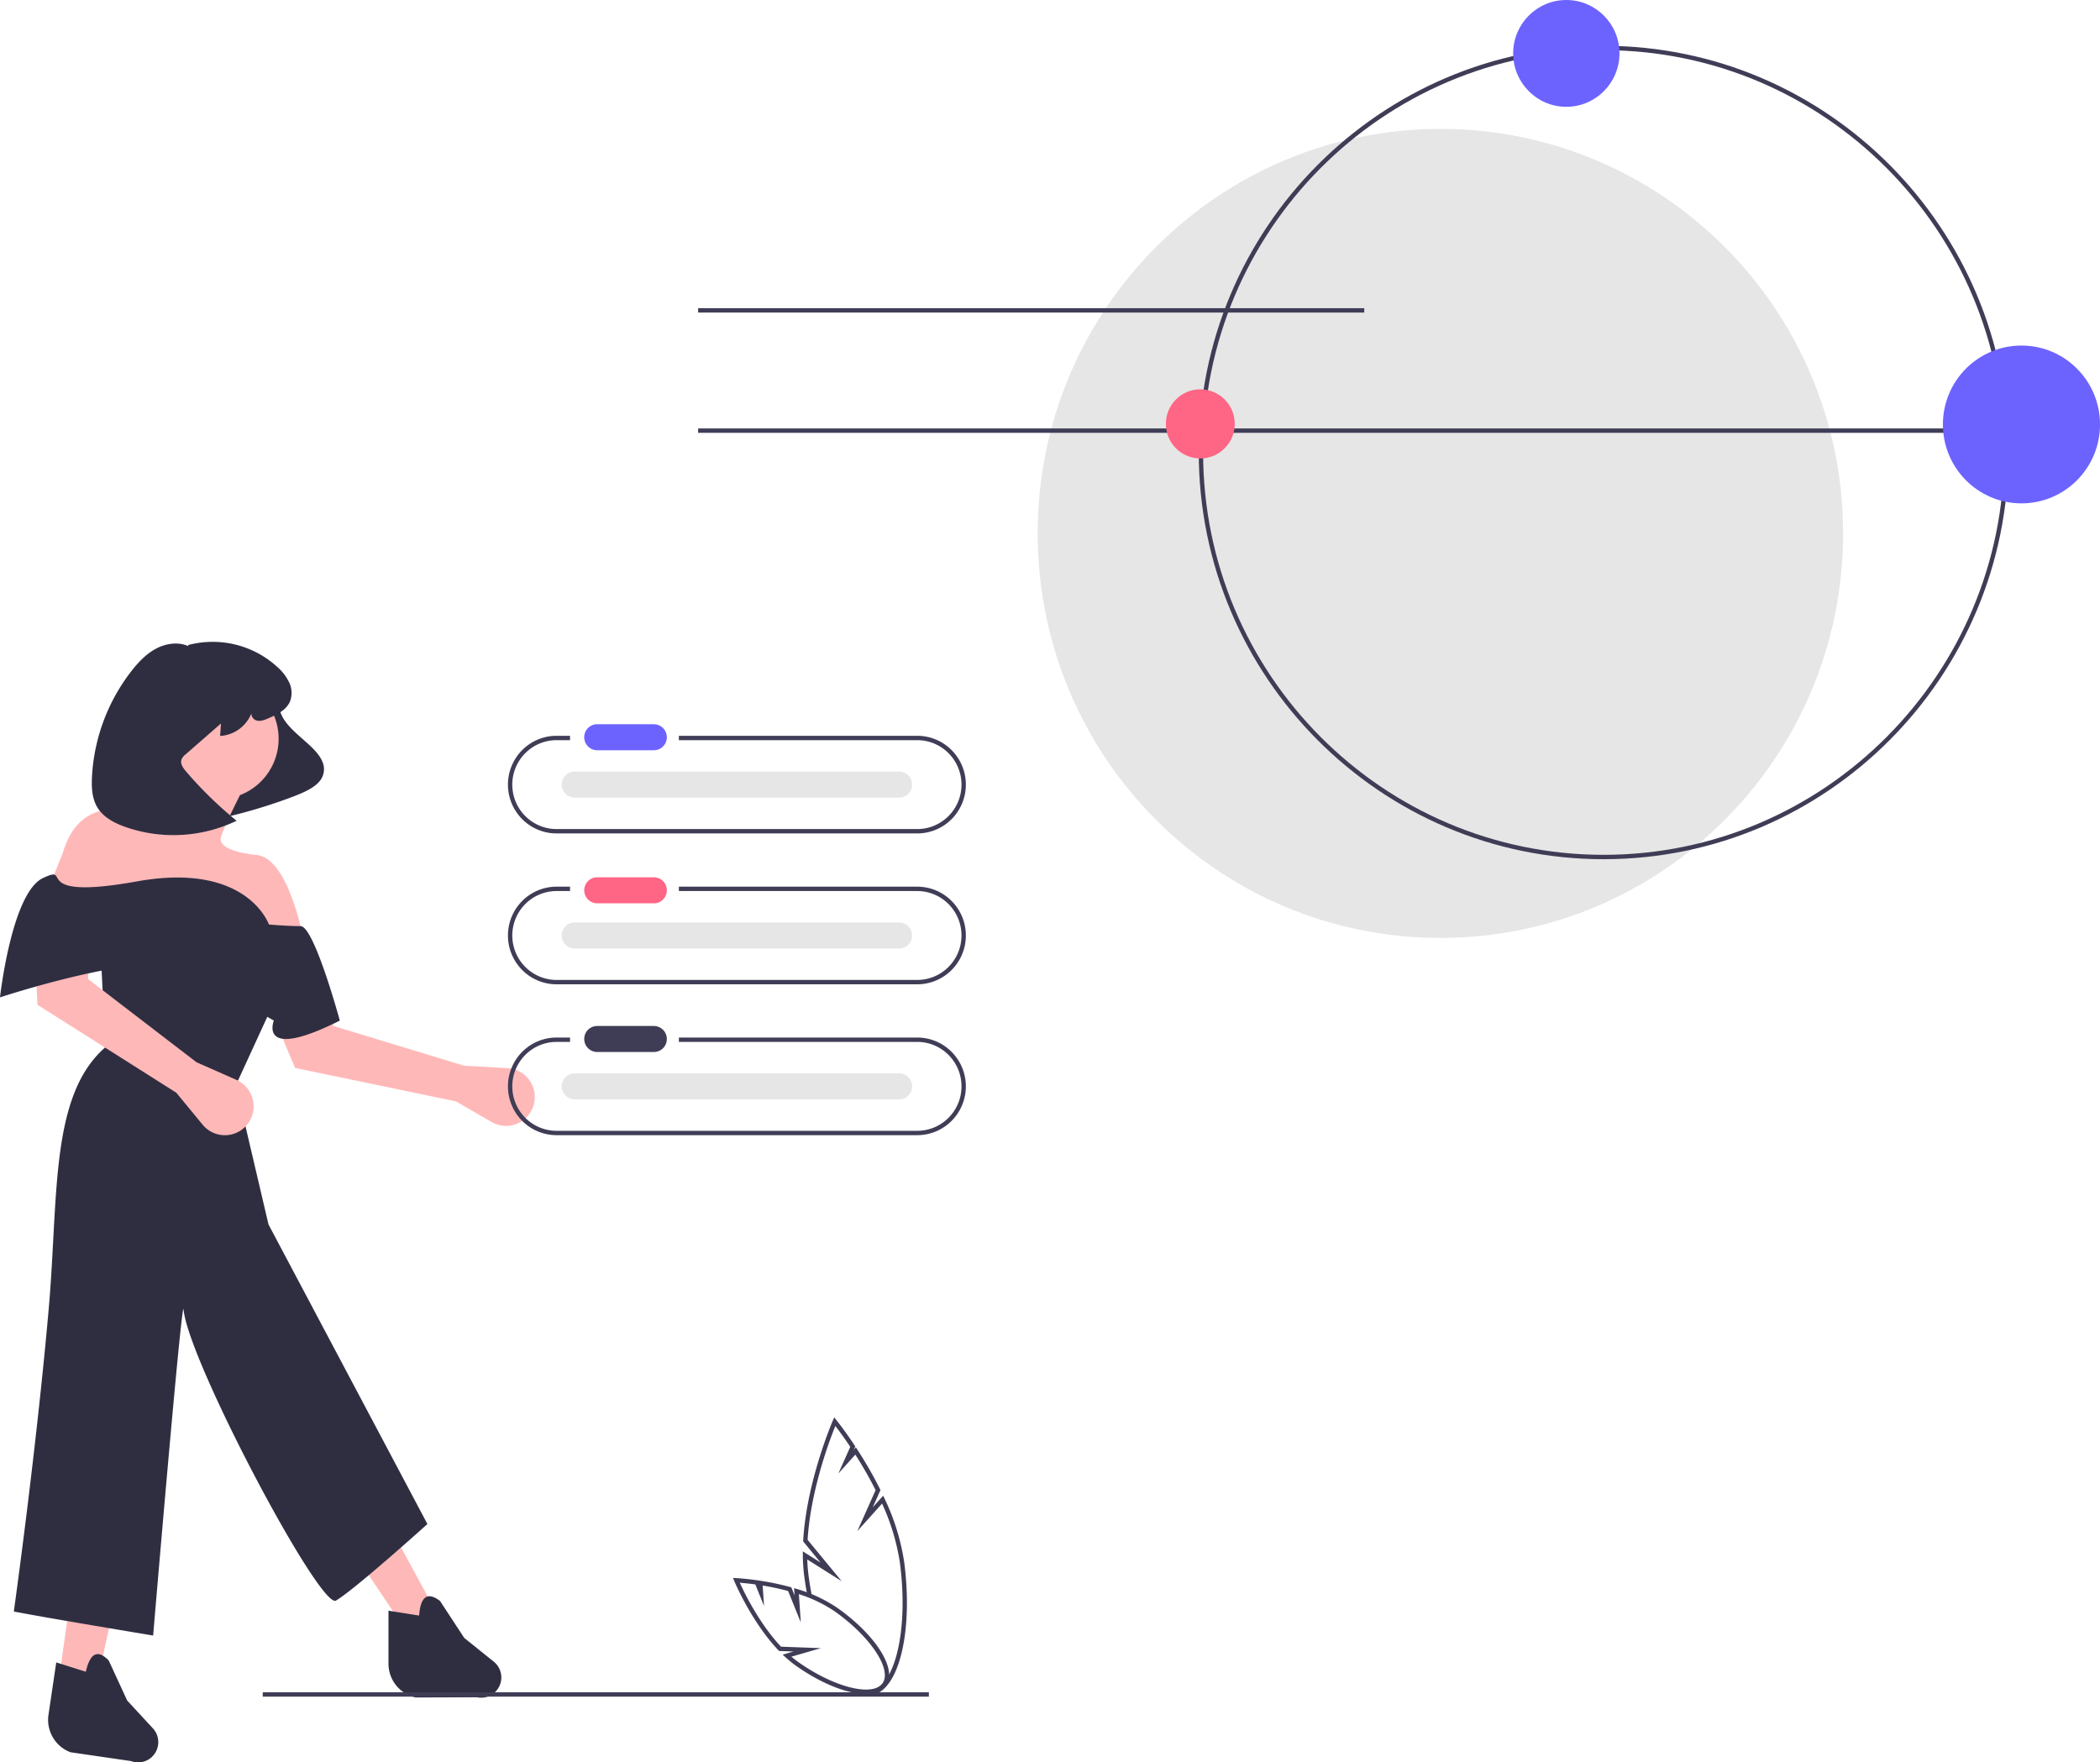 <svg width="193" height="162" fill="none" xmlns="http://www.w3.org/2000/svg"><g clip-path="url(#a)"><path d="m41.894 101.237 3.295 1.903a2.635 2.635 0 0 0 3.182-.419 2.667 2.667 0 0 0-.545-4.187 2.635 2.635 0 0 0-1.174-.35l-3.991-.22-12.022-3.656-1.938-7.291-5.068 2.86 3.485 8.289 14.776 3.071Z" fill="#FFB8B8"/><path d="M26.184 63.397c-.763.868-.625 1.913-.07 2.76.555.848 1.48 1.554 2.288 2.302.52.48 1 .99 1.233 1.569a1.709 1.709 0 0 1-.278 1.8c-.53.63-1.516 1.055-2.478 1.42a48.66 48.66 0 0 1-8.485 2.348c2.437-2.86 3.657-6.082 3.479-9.186-.038-.65-.134-1.308.092-1.96a2.664 2.664 0 0 1 1.818-1.599c.968-.279 2.244-.003 2.392.635" fill="#2F2E41"/><path d="m5.305 155.196 3.487.152 6.882-31.939-5.973.258-4.396 31.529Zm34.871-6.854-2.88 1.523-18.019-26.858 5.739-2.538 15.16 27.873ZM20.09 73.45c3.046 0 5.516-2.48 5.516-5.54 0-3.061-2.47-5.542-5.516-5.542s-5.516 2.48-5.516 5.541c0 3.06 2.47 5.541 5.516 5.541Z" fill="#FFB8B8"/><path d="M17.283 70.814s-1.971 4.113-4.7 3.96c0 0-5.155-2.132-6.822 3.656L3.94 83l24.106 4.112s-1.365-8.377-4.548-8.53c0 0-3.639-.304-3.184-1.675.455-1.37 2.122-4.57 2.122-4.57l-5.154-1.523Z" fill="#FFB8B8"/><path d="m25.317 91.834-3.64 7.92 3 12.802 14.604 27.536s-6.726 6.062-8.403 7.034c-1.454.844-13.562-22.019-14.004-26.732-.146-1.555-2.8 29.948-2.8 29.948s-10.01-1.659-12.804-2.211c0 0 2.013-14.329 3.2-27.737.916-10.335.084-19.701 5.231-24.143l-.455-8.835 12.129-.456 3.942 4.874ZM6.48 161.07l5.567.812a1.845 1.845 0 0 0 2.313-.928 1.87 1.87 0 0 0-.308-2.082l-2.363-2.557-1.7-3.686c-1.017-1.044-1.713-.675-2.101 1.04l-2.719-.858-.713 4.814a3.19 3.19 0 0 0 .405 2.083c.368.627.94 1.108 1.62 1.362Zm31.73-5.036 5.625-.02c.45.096.92.02 1.318-.213a1.861 1.861 0 0 0 .84-2.149 1.856 1.856 0 0 0-.616-.912l-2.712-2.18-2.222-3.395c-1.158-.882-1.792-.414-1.925 1.34l-2.815-.447v4.867c0 .728.25 1.434.705 2a3.166 3.166 0 0 0 1.802 1.109ZM17.307 59.391c-.937-.411-2.052-.25-2.957.229-.904.479-1.627 1.242-2.26 2.05a17.336 17.336 0 0 0-3.637 9.733c-.05.968-.003 1.992.499 2.82.551.91 1.56 1.433 2.56 1.789 3.352 1.173 7.03.97 10.234-.566a36.36 36.36 0 0 1-4.658-4.545c-.265-.31-.542-.707-.407-1.093.085-.187.216-.35.382-.47l3.247-2.834-.081 1.146a3.3 3.3 0 0 0 1.785-.653 3.323 3.323 0 0 0 1.133-1.532c-.156.317.143.707.488.779.345.071.695-.072 1.02-.212.785-.34 1.638-.744 1.987-1.53a2.203 2.203 0 0 0-.046-1.73 4.351 4.351 0 0 0-1.057-1.416 8.801 8.801 0 0 0-8.253-2.062" fill="#2F2E41"/><path d="m16.204 100.444 2.422 2.944a2.648 2.648 0 0 0 2.01.963 2.635 2.635 0 0 0 2.03-.92 2.658 2.658 0 0 0 .577-2.323 2.658 2.658 0 0 0-1.517-1.846l-3.66-1.613-9.982-7.66.731-7.51-5.745.891.37 8.99 12.764 8.084Z" fill="#FFB8B8"/><path d="M31.231 93.814s-2.36-8.686-3.606-8.684c-1.245.002-2.913-.15-2.913-.15s-1.971-5.788-12.129-3.96c-10.157 1.827-5.76-1.676-8.641-.305C1.062 82.085 0 91.68 0 91.68s15.616-5.178 18.95-2.284a37.033 37.033 0 0 0 6.217 4.417s-1.516 3.808 6.064 0Z" fill="#2F2E41"/><path d="M85.367 155.557H24.148v.402h61.219v-.402Z" fill="#3F3D56"/><path d="M132.378 86.215c20.441 0 37.011-16.648 37.011-37.184 0-20.535-16.57-37.183-37.011-37.183-20.44 0-37.01 16.648-37.01 37.183 0 20.536 16.57 37.184 37.01 37.184Z" fill="#E6E6E6"/><path d="M125.379 28.33H64.16v.401h61.219v-.402Zm59.017 11.054H64.16v.402h120.236v-.402Z" fill="#3F3D56"/><path d="M147.383 78.98c-20.518 0-37.211-16.771-37.211-37.385 0-20.614 16.693-37.385 37.211-37.385 20.518 0 37.211 16.77 37.211 37.385 0 20.614-16.693 37.384-37.211 37.384Zm0-74.368c-20.298 0-36.811 16.59-36.811 36.983 0 20.392 16.513 36.982 36.811 36.982s36.811-16.59 36.811-36.982-16.513-36.983-36.811-36.983Z" fill="#3F3D56"/><path d="M143.952 9.817c2.698 0 4.886-2.198 4.886-4.909 0-2.71-2.188-4.908-4.886-4.908s-4.886 2.198-4.886 4.908c0 2.711 2.188 4.909 4.886 4.909Z" fill="#6C63FF"/><path d="M110.314 42.14a3.169 3.169 0 0 0 3.161-3.176 3.169 3.169 0 0 0-3.161-3.176 3.17 3.17 0 0 0-3.162 3.176 3.17 3.17 0 0 0 3.162 3.176Z" fill="#FF6584"/><path d="M185.782 46.27c3.987 0 7.22-3.248 7.22-7.254 0-4.006-3.233-7.253-7.22-7.253-3.987 0-7.22 3.247-7.22 7.253s3.233 7.254 7.22 7.254Z" fill="#6C63FF"/><path d="M84.298 67.635H62.392v.402h21.906c1.079 0 2.113.43 2.876 1.197a4.095 4.095 0 0 1 0 5.778 4.057 4.057 0 0 1-2.876 1.196H51.15a4.057 4.057 0 0 1-2.875-1.196 4.095 4.095 0 0 1 0-5.778 4.057 4.057 0 0 1 2.875-1.197h1.239v-.402H51.15c-1.184 0-2.32.473-3.158 1.315a4.498 4.498 0 0 0 0 6.346 4.456 4.456 0 0 0 3.158 1.314h33.148a4.455 4.455 0 0 0 3.159-1.314 4.498 4.498 0 0 0 0-6.346 4.457 4.457 0 0 0-3.159-1.315Zm0 13.869H62.392v.402h21.906c1.079 0 2.113.43 2.876 1.197a4.095 4.095 0 0 1 0 5.777 4.057 4.057 0 0 1-2.876 1.197H51.15a4.057 4.057 0 0 1-2.875-1.197 4.095 4.095 0 0 1 0-5.777 4.057 4.057 0 0 1 2.875-1.197h1.239v-.402H51.15c-1.184 0-2.32.473-3.158 1.314a4.498 4.498 0 0 0 0 6.346 4.456 4.456 0 0 0 3.158 1.315h33.148a4.46 4.46 0 0 0 3.159-1.314 4.498 4.498 0 0 0 0-6.347 4.456 4.456 0 0 0-3.159-1.314Zm0 13.868H62.392v.402h21.906c1.079 0 2.113.43 2.876 1.197a4.095 4.095 0 0 1 0 5.778 4.057 4.057 0 0 1-2.876 1.196H51.15a4.057 4.057 0 0 1-2.875-1.196 4.096 4.096 0 0 1 0-5.778 4.057 4.057 0 0 1 2.875-1.197h1.239v-.402H51.15c-1.184 0-2.32.473-3.158 1.315a4.499 4.499 0 0 0 0 6.346 4.458 4.458 0 0 0 3.158 1.314h33.148a4.46 4.46 0 0 0 3.159-1.314 4.499 4.499 0 0 0 0-6.346 4.456 4.456 0 0 0-3.159-1.315Z" fill="#3F3D56"/><path d="M54.861 66.573a1.19 1.19 0 0 0-.828.357 1.198 1.198 0 0 0 .828 2.034h5.219a1.19 1.19 0 0 0 .845-.338 1.198 1.198 0 0 0-.806-2.053h-5.258Z" fill="#6C63FF"/><path d="M54.861 80.643c-.312.005-.61.133-.828.357a1.198 1.198 0 0 0 .828 2.033h5.219a1.19 1.19 0 0 0 .845-.337 1.199 1.199 0 0 0 .027-1.688 1.187 1.187 0 0 0-.872-.365h-5.219Z" fill="#FF6584"/><path d="M54.862 94.31c-.313.005-.61.134-.829.357a1.198 1.198 0 0 0 .829 2.034h5.218c.316.004.62-.117.846-.337a1.198 1.198 0 0 0-.846-2.054h-5.218Z" fill="#3F3D56"/><path d="M52.791 70.928c-.312.005-.61.133-.828.357a1.198 1.198 0 0 0 .828 2.033h29.826a1.185 1.185 0 0 0 1.114-.719 1.2 1.2 0 0 0-.62-1.574 1.185 1.185 0 0 0-.494-.097H52.791Zm0 13.868c-.312.005-.61.134-.828.357a1.198 1.198 0 0 0 .828 2.033h29.826a1.185 1.185 0 0 0 1.114-.719 1.2 1.2 0 0 0-.62-1.573 1.187 1.187 0 0 0-.494-.098H52.791Zm0 13.869c-.312.005-.61.133-.828.357a1.198 1.198 0 0 0 .828 2.033h29.826a1.176 1.176 0 0 0 .849-.335 1.196 1.196 0 0 0 .28-1.3 1.197 1.197 0 0 0-.635-.658 1.185 1.185 0 0 0-.494-.097H52.791Z" fill="#E6E6E6"/><path d="M83.096 143.559a20.675 20.675 0 0 0-1.8-5.806l-.128-.267-.956 1.064.708-1.585-.046-.092a37.913 37.913 0 0 0-2.074-3.616l-.14-.216-.188.209.131-.294-.066-.099a33.255 33.255 0 0 0-1.665-2.315l-.203-.252-.131.3c-.024.056-2.405 5.566-2.72 11.012l-.005.085 1.602 1.946-1.634-1.031.003.374c.005.64.048 1.279.13 1.914.072.546.157 1.079.254 1.599a.85.85 0 0 1 .434.136 30.608 30.608 0 0 1-.292-1.792 15.506 15.506 0 0 1-.118-1.483l3.16 1.993-3.13-3.8c.285-4.604 2.054-9.243 2.55-10.467.267.347.77 1.021 1.371 1.921l-1.093 2.449 1.558-1.736a37.353 37.353 0 0 1 1.865 3.266l-1.683 3.77 2.276-2.535a20.243 20.243 0 0 1 1.635 5.41c.398 3.023.32 5.928-.22 8.178-.516 2.156-1.427 3.48-2.499 3.635a1.69 1.69 0 0 1-.66-.039.974.974 0 0 1-.592.181h-.059a2.31 2.31 0 0 0 1.085.293c.094 0 .188-.007.281-.02 1.26-.182 2.266-1.584 2.833-3.948.551-2.301.632-5.262.226-8.342Z" fill="#3F3D56"/><path d="M79.567 155.71c-1.647 0-4.023-.91-6.38-2.568a10.265 10.265 0 0 1-.992-.801l-.264-.243.998-.288-1.328-.049-.056-.059c-2.491-2.621-4.041-6.323-4.057-6.36l-.12-.292.314.014c.031.002.78.037 1.906.197l.07.01.246.038c.92.14 1.83.332 2.727.575l.096.026.3.741-.046-.664.275.079c1.302.378 2.538.954 3.666 1.708 3.584 2.521 5.567 5.673 4.519 7.176-.359.515-1.018.76-1.874.76Zm-6.83-3.426c.219.186.447.363.68.529 3.282 2.309 6.807 3.182 7.696 1.907.889-1.275-1.133-4.304-4.416-6.614a12.81 12.81 0 0 0-3.277-1.57l.177 2.596-1.166-2.885a24.124 24.124 0 0 0-2.34-.502l.129 1.884-.802-1.986a25.493 25.493 0 0 0-1.428-.156c.415.917 1.789 3.749 3.788 5.878l3.667.135-2.708.784Z" fill="#3F3D56"/></g><defs><clipPath id="a"><path fill="#fff" d="M0 0h193v162H0z"/></clipPath></defs></svg>